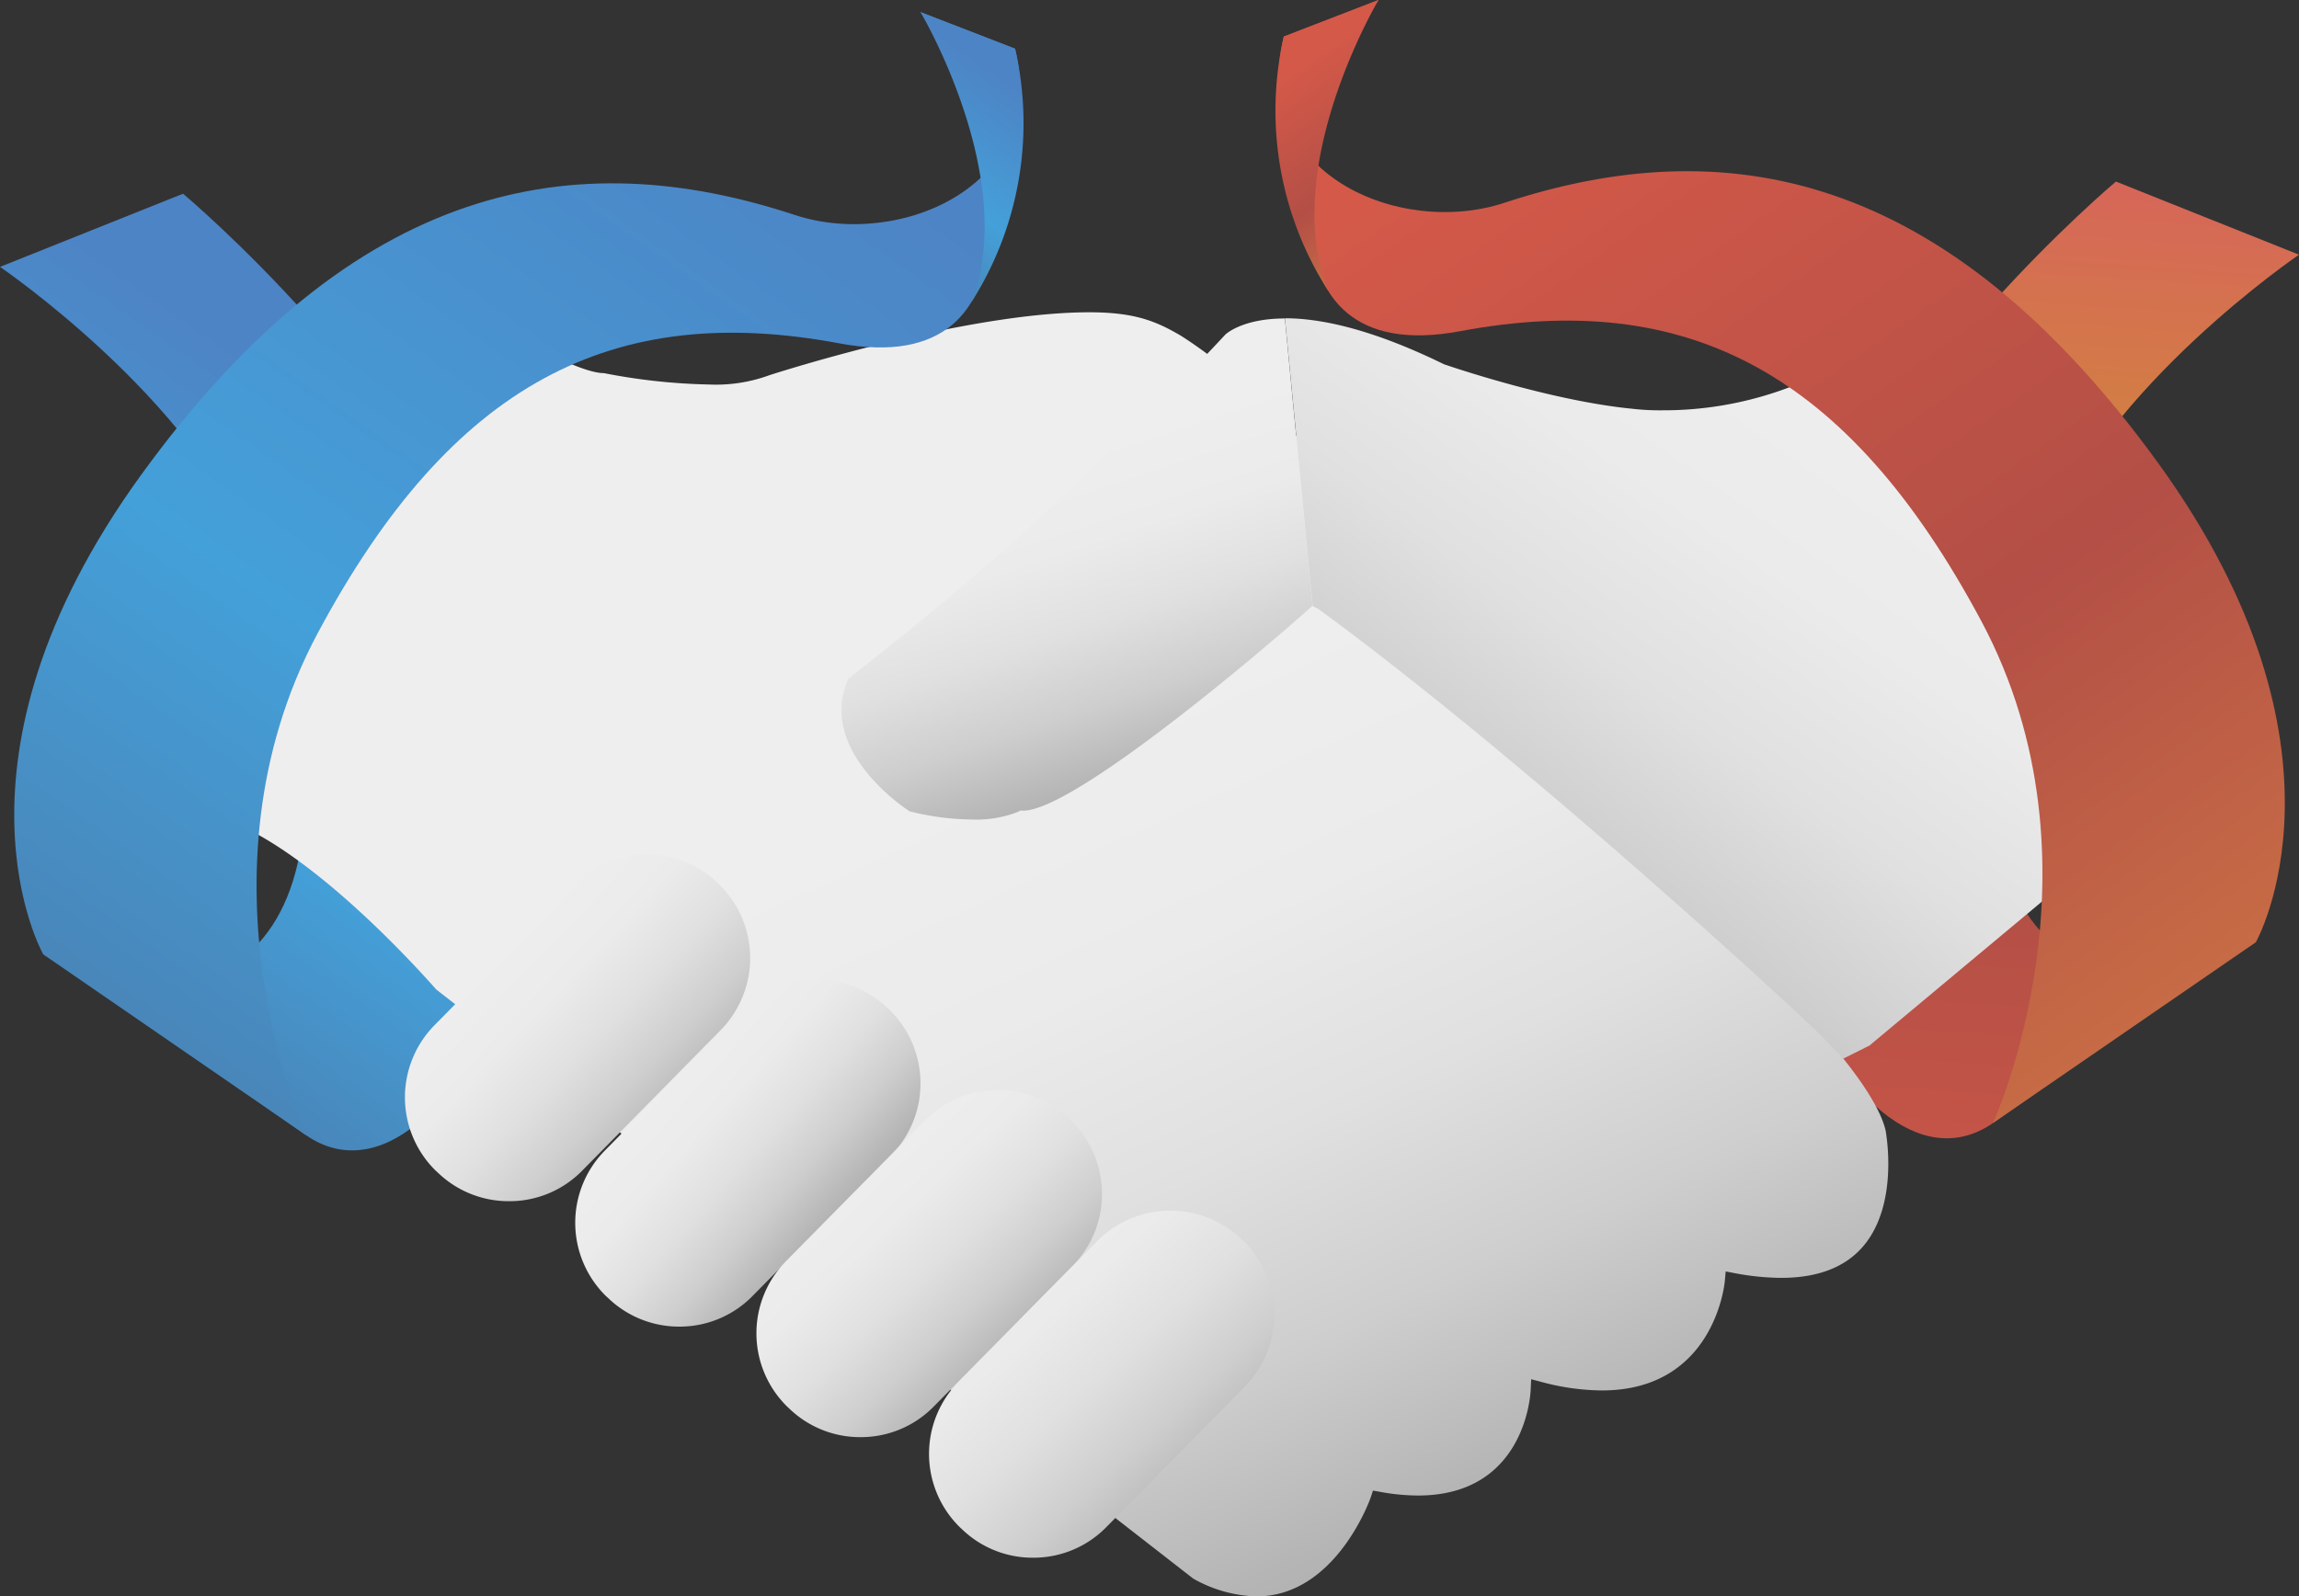 <svg viewBox="0 0 345.62 240.06" xmlns="http://www.w3.org/2000/svg" xmlns:xlink="http://www.w3.org/1999/xlink"><rect x="0" y="0" width="345.62" height="240.06" fill="#333333" stroke="none"/><linearGradient id="c" gradientUnits="userSpaceOnUse" x1="310.16" x2="297.94" y1="24.34" y2="207.97"><stop offset="0" stop-color="#d6645a"/><stop offset=".2" stop-color="#d37d45"/><stop offset=".6" stop-color="#b34f46"/><stop offset="1" stop-color="#d45949"/></linearGradient><linearGradient id="b" gradientUnits="userSpaceOnUse" x1="-23.75" x2="57.55" y1="183.59" y2="68.32"><stop offset="0" stop-color="#4e8aca"/><stop offset=".02" stop-color="#4988c8"/><stop offset=".2" stop-color="#4c76a6"/><stop offset=".6" stop-color="#44a0d9"/><stop offset="1" stop-color="#4d84c5"/></linearGradient><linearGradient id="a" gradientUnits="userSpaceOnUse" x1="210.67" x2="144.29" y1="262.61" y2="116.96"><stop offset="0" stop-color="#c3c2c2"/><stop offset=".18" stop-color="#b4b3b4"/><stop offset=".2" stop-color="#b6b5b6"/><stop offset=".38" stop-color="#cfcecf"/><stop offset=".57" stop-color="#e1e0e1"/><stop offset=".77" stop-color="#ecebec"/><stop offset="1" stop-color="#efeeef"/></linearGradient><linearGradient id="d" x1="176.05" x2="156.72" xlink:href="#a" y1="126.96" y2="68.99"/><linearGradient id="e" x1="107.96" x2="74.71" xlink:href="#a" y1="174.68" y2="142.98"/><linearGradient id="f" x1="129.63" x2="99.91" xlink:href="#a" y1="188.81" y2="162.17"/><linearGradient id="g" x1="157.95" x2="126.68" xlink:href="#a" y1="209.45" y2="176.2"/><linearGradient id="h" x1="188" x2="147.49" xlink:href="#a" y1="232.71" y2="188.23"/><linearGradient id="i" x1="203.87" x2="279.35" xlink:href="#a" y1="164.55" y2="57.53"/><linearGradient id="j" x1="-35.62" x2="114.9" xlink:href="#b" y1="227.5" y2="14.1"/><linearGradient id="k" x1="123.57" x2="150.52" xlink:href="#b" y1="50.06" y2="11.84"/><linearGradient id="l" gradientTransform="matrix(-1 0 0 1 367.05 0)" x1="-14.19" x2="136.32" xlink:href="#c" y1="225.68" y2="12.27"/><linearGradient id="m" gradientTransform="matrix(-1 0 0 1 367.05 0)" x1="144.99" x2="171.94" xlink:href="#c" y1="48.23" y2="10.02"/><path d="M299.61 168.88c-10.78 7.49-23.66-4.21-29.94-23.41-5.42-16.58-2.36-38.55 3.51-57.84 9.25-30.38 44.92-60.33 44.92-60.33l27.52 11s-29.16 19.82-38 42.94c-19.38 50.86-.56 76 31.48 60.44-21.44 13.55-22.68 15.51-39.49 27.2z" fill="url(#c)"/><path d="M46 170.7c10.77 7.49 23.65-4.21 29.93-23.41 5.42-16.58 2.36-38.55-3.51-57.83-9.23-30.39-44.9-60.33-44.9-60.33L0 40.13S29.17 60 38 83.07c19.38 50.86.56 76-31.47 60.44C28 157.05 29.2 159 46 170.7z" fill="url(#b)"/><path d="M207 96.64c2-26.95-29.53-46.19-29.53-46.19-3.7-2.17-6.92-3.49-13.7-3.49-18.5 0-46.49 8.94-48.07 9.45a23.35 23.35 0 0 1-9.09 1.41 90.94 90.94 0 0 1-15.82-1.71c-4.1 0-14.87-6.47-16.6-7.51a15.25 15.25 0 0 0-5-.93 7.94 7.94 0 0 0-6.45 2.78L39.39 103.7c-7.33 13.79-7.87 17.79-7.81 18.82 12.82 3.11 29.81 21.52 34 26.27l113.8 88.59a20.35 20.35 0 0 0 9.52 2.68c11.9 0 17.08-14.64 17.14-14.81l.37-1.1 1.14.2a31.72 31.72 0 0 0 5.63.54c16.08 0 16.9-15.18 16.93-15.82l.08-1.67 1.62.43a35.86 35.86 0 0 0 9 1.26c16.75 0 18.43-15.78 18.49-16.43l.13-1.47 1.45.28a38.24 38.24 0 0 0 6.89.69c5.61 0 9.8-1.66 12.49-4.94 5.18-6.32 3.31-16.7 3.2-17.29-4.32-17.48-68.6-67.42-76.45-73.29z" fill="url(#a)"/><path d="M193.16 47.89c-6.49 0-9 2.44-9 2.48A473.54 473.54 0 0 1 127.57 102c-4.7 10.39 7.56 18.95 9.17 20a39.54 39.54 0 0 0 9.33 1.23 17.08 17.08 0 0 0 7-1.16l.31-.17h.45c7.25 0 33.35-21.8 42.8-30.2l.69-.62" fill="url(#d)"/><path d="M76.52 180.63a15.32 15.32 0 0 1-10.75-4.35l-.25-.22a15.46 15.46 0 0 1-.25-21.84l20.84-21.16a15.49 15.49 0 0 1 21.83-.24l.21.2a15.48 15.48 0 0 1 .25 21.82L87.56 176a15.28 15.28 0 0 1-11.04 4.63z" fill="url(#e)"/><path d="M102.12 199.49a15.36 15.36 0 0 1-10.75-4.35l-.25-.22a15.46 15.46 0 0 1-.24-21.85l20.81-21.15a15.48 15.48 0 0 1 21.8-.28l.24.22a15.46 15.46 0 0 1 .27 21.84l-20.84 21.16a15.32 15.32 0 0 1-11.04 4.63z" fill="url(#f)"/><path d="M129.36 216.11a15.31 15.31 0 0 1-10.76-4.35l-.24-.22a15.46 15.46 0 0 1-.25-21.84L139 168.54a15.49 15.49 0 0 1 21.84-.23l.22.22a15.45 15.45 0 0 1 .23 21.79l-20.89 21.16a15.3 15.3 0 0 1-11.04 4.63z" fill="url(#g)"/><path d="M155.31 234.24a15.29 15.29 0 0 1-10.76-4.35l-.24-.22a15.46 15.46 0 0 1-.25-21.84l20.84-21.16a15.52 15.52 0 0 1 21.83-.26l.23.23a15.46 15.46 0 0 1 .23 21.82l-20.84 21.15a15.3 15.3 0 0 1-11.04 4.63z" fill="url(#h)"/><path d="M197.35 91.15l.82.41c30.83 22.53 70.83 59.56 73.45 62.11 2.18 2 5.49 5.52 5.49 5.52l4-2 .13-.13 32.16-26.85.22-.08c2.71-2.82 16.5-11.78 17.41-14.05a6.79 6.79 0 0 0-.06-5l-34.66-56.91c-4-5.45-7.45-6.28-9.74-6.28-.24 0-3.88 2.81-4 2.81a53.46 53.46 0 0 1-32.67 11 36.24 36.24 0 0 1-4.58-.24c-12.3-1.21-27.48-6.43-28.14-6.65l-.15-.06c-9.37-4.58-17.4-6.89-23.86-6.89" fill="url(#i)"/><path d="M138.38 1.82c12.23 18.06 19.34 55.71-12.21 49.81-34-6.36-58.24 5.9-78.39 43.55C28.16 131.86 46 170.7 46 170.7L6.5 143.51s-16.5-29 14.69-72.06c32.09-44.31 65.29-50 98.28-39.13 15.82 5.22 38.25-4.52 33.12-25z" fill="url(#j)"/><path d="M146 45.51a50.21 50.21 0 0 0 6.61-38.18l-14.23-5.51s14.95 25.1 7.62 43.69z" fill="url(#k)"/><path d="M207.24 0C195 18.06 187.91 55.71 219.46 49.81c34-6.36 58.24 5.9 78.38 43.55 19.63 36.67 1.77 75.52 1.77 75.52l39.52-27.19s16.49-29-14.69-72.07c-32.1-44.3-65.29-50-98.29-39.12-15.82 5.22-38.24-4.5-33.15-25z" fill="url(#l)"/><path d="M199.64 43.68A50.23 50.23 0 0 1 193 5.5L207.24 0s-14.95 25.1-7.6 43.68z" fill="url(#m)"/></svg>